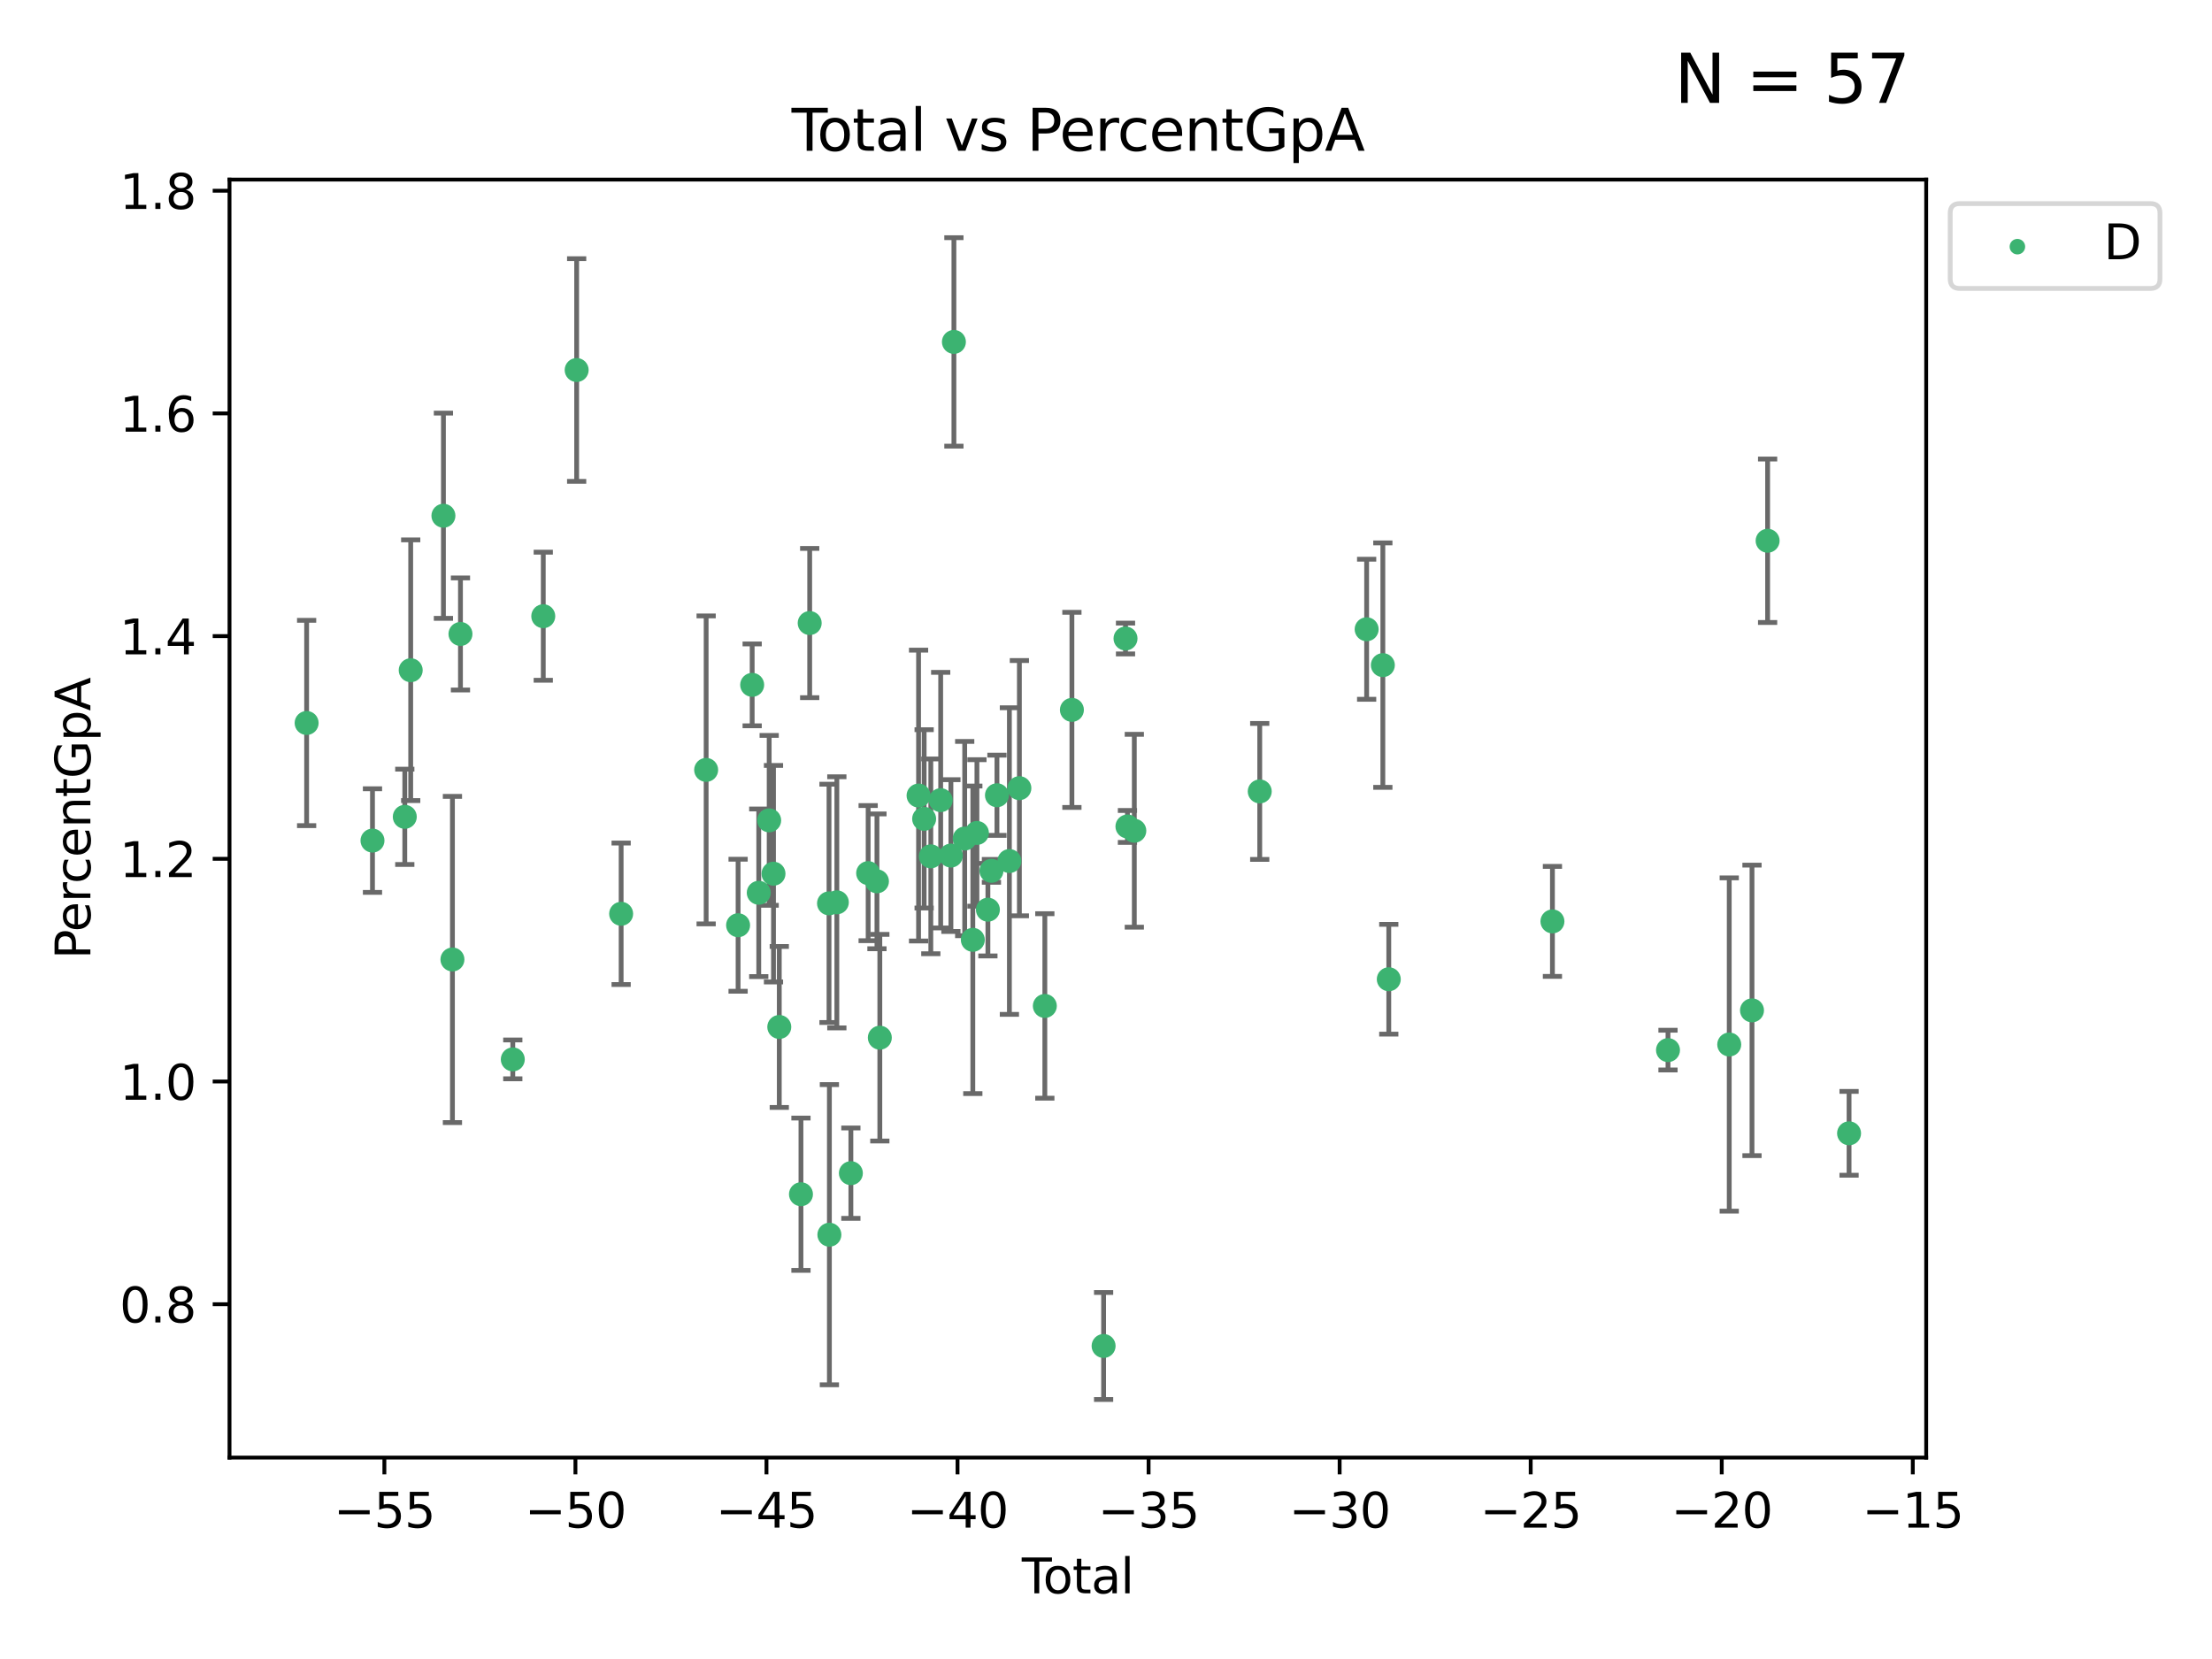 <?xml version="1.0" encoding="utf-8" standalone="no"?>
<!DOCTYPE svg PUBLIC "-//W3C//DTD SVG 1.1//EN"
  "http://www.w3.org/Graphics/SVG/1.1/DTD/svg11.dtd">
<svg xmlns:xlink="http://www.w3.org/1999/xlink" width="460.8pt" height="345.6pt" viewBox="0 0 460.8 345.6" xmlns="http://www.w3.org/2000/svg" version="1.1">
 <defs>
  <style type="text/css">*{stroke-linejoin: round; stroke-linecap: butt}</style>
 </defs>
 <g id="figure_1">
  <g id="patch_1">
   <path d="M 0 345.6 
L 460.8 345.6 
L 460.8 0 
L 0 0 
z
" style="fill: #ffffff"/>
  </g>
  <g id="axes_1">
   <g id="patch_2">
    <path d="M 47.81 303.64 
L 401.26 303.64 
L 401.26 37.411 
L 47.81 37.411 
z
" style="fill: #ffffff"/>
   </g>
   <g id="PathCollection_1">
    <defs>
     <path id="m14b871d5c6" d="M 0 1.118 
C 0.297 1.118 0.581 1 0.791 0.791 
C 1 0.581 1.118 0.297 1.118 0 
C 1.118 -0.297 1 -0.581 0.791 -0.791 
C 0.581 -1 0.297 -1.118 0 -1.118 
C -0.297 -1.118 -0.581 -1 -0.791 -0.791 
C -1 -0.581 -1.118 -0.297 -1.118 0 
C -1.118 0.297 -1 0.581 -0.791 0.791 
C -0.581 1 -0.297 1.118 0 1.118 
z
" style="stroke: #3cb371"/>
    </defs>
    <g clip-path="url(#pfeb9d03680)">
     <use xlink:href="#m14b871d5c6" x="63.876" y="150.611" style="fill: #3cb371; stroke: #3cb371"/>
     <use xlink:href="#m14b871d5c6" x="77.596" y="175.108" style="fill: #3cb371; stroke: #3cb371"/>
     <use xlink:href="#m14b871d5c6" x="84.325" y="170.159" style="fill: #3cb371; stroke: #3cb371"/>
     <use xlink:href="#m14b871d5c6" x="85.557" y="139.62" style="fill: #3cb371; stroke: #3cb371"/>
     <use xlink:href="#m14b871d5c6" x="92.373" y="107.437" style="fill: #3cb371; stroke: #3cb371"/>
     <use xlink:href="#m14b871d5c6" x="94.251" y="199.876" style="fill: #3cb371; stroke: #3cb371"/>
     <use xlink:href="#m14b871d5c6" x="95.924" y="132.064" style="fill: #3cb371; stroke: #3cb371"/>
     <use xlink:href="#m14b871d5c6" x="106.824" y="220.689" style="fill: #3cb371; stroke: #3cb371"/>
     <use xlink:href="#m14b871d5c6" x="113.173" y="128.368" style="fill: #3cb371; stroke: #3cb371"/>
     <use xlink:href="#m14b871d5c6" x="120.128" y="77.083" style="fill: #3cb371; stroke: #3cb371"/>
     <use xlink:href="#m14b871d5c6" x="129.394" y="190.357" style="fill: #3cb371; stroke: #3cb371"/>
     <use xlink:href="#m14b871d5c6" x="147.104" y="160.383" style="fill: #3cb371; stroke: #3cb371"/>
     <use xlink:href="#m14b871d5c6" x="153.759" y="192.742" style="fill: #3cb371; stroke: #3cb371"/>
     <use xlink:href="#m14b871d5c6" x="156.691" y="142.668" style="fill: #3cb371; stroke: #3cb371"/>
     <use xlink:href="#m14b871d5c6" x="158.063" y="185.98" style="fill: #3cb371; stroke: #3cb371"/>
     <use xlink:href="#m14b871d5c6" x="160.233" y="170.894" style="fill: #3cb371; stroke: #3cb371"/>
     <use xlink:href="#m14b871d5c6" x="161.133" y="182.007" style="fill: #3cb371; stroke: #3cb371"/>
     <use xlink:href="#m14b871d5c6" x="162.339" y="213.935" style="fill: #3cb371; stroke: #3cb371"/>
     <use xlink:href="#m14b871d5c6" x="166.855" y="248.779" style="fill: #3cb371; stroke: #3cb371"/>
     <use xlink:href="#m14b871d5c6" x="168.673" y="129.794" style="fill: #3cb371; stroke: #3cb371"/>
     <use xlink:href="#m14b871d5c6" x="172.699" y="188.188" style="fill: #3cb371; stroke: #3cb371"/>
     <use xlink:href="#m14b871d5c6" x="172.777" y="257.212" style="fill: #3cb371; stroke: #3cb371"/>
     <use xlink:href="#m14b871d5c6" x="174.33" y="187.971" style="fill: #3cb371; stroke: #3cb371"/>
     <use xlink:href="#m14b871d5c6" x="177.253" y="244.392" style="fill: #3cb371; stroke: #3cb371"/>
     <use xlink:href="#m14b871d5c6" x="180.852" y="181.886" style="fill: #3cb371; stroke: #3cb371"/>
     <use xlink:href="#m14b871d5c6" x="182.685" y="183.599" style="fill: #3cb371; stroke: #3cb371"/>
     <use xlink:href="#m14b871d5c6" x="183.284" y="216.169" style="fill: #3cb371; stroke: #3cb371"/>
     <use xlink:href="#m14b871d5c6" x="191.354" y="165.729" style="fill: #3cb371; stroke: #3cb371"/>
     <use xlink:href="#m14b871d5c6" x="192.515" y="170.582" style="fill: #3cb371; stroke: #3cb371"/>
     <use xlink:href="#m14b871d5c6" x="193.905" y="178.392" style="fill: #3cb371; stroke: #3cb371"/>
     <use xlink:href="#m14b871d5c6" x="195.962" y="166.687" style="fill: #3cb371; stroke: #3cb371"/>
     <use xlink:href="#m14b871d5c6" x="198.092" y="178.23" style="fill: #3cb371; stroke: #3cb371"/>
     <use xlink:href="#m14b871d5c6" x="198.716" y="71.226" style="fill: #3cb371; stroke: #3cb371"/>
     <use xlink:href="#m14b871d5c6" x="200.965" y="174.688" style="fill: #3cb371; stroke: #3cb371"/>
     <use xlink:href="#m14b871d5c6" x="202.656" y="195.782" style="fill: #3cb371; stroke: #3cb371"/>
     <use xlink:href="#m14b871d5c6" x="203.512" y="173.515" style="fill: #3cb371; stroke: #3cb371"/>
     <use xlink:href="#m14b871d5c6" x="205.798" y="189.503" style="fill: #3cb371; stroke: #3cb371"/>
     <use xlink:href="#m14b871d5c6" x="206.534" y="181.41" style="fill: #3cb371; stroke: #3cb371"/>
     <use xlink:href="#m14b871d5c6" x="207.683" y="165.666" style="fill: #3cb371; stroke: #3cb371"/>
     <use xlink:href="#m14b871d5c6" x="210.276" y="179.373" style="fill: #3cb371; stroke: #3cb371"/>
     <use xlink:href="#m14b871d5c6" x="212.355" y="164.187" style="fill: #3cb371; stroke: #3cb371"/>
     <use xlink:href="#m14b871d5c6" x="217.658" y="209.557" style="fill: #3cb371; stroke: #3cb371"/>
     <use xlink:href="#m14b871d5c6" x="223.298" y="147.879" style="fill: #3cb371; stroke: #3cb371"/>
     <use xlink:href="#m14b871d5c6" x="229.9" y="280.392" style="fill: #3cb371; stroke: #3cb371"/>
     <use xlink:href="#m14b871d5c6" x="234.466" y="133.013" style="fill: #3cb371; stroke: #3cb371"/>
     <use xlink:href="#m14b871d5c6" x="234.867" y="172.165" style="fill: #3cb371; stroke: #3cb371"/>
     <use xlink:href="#m14b871d5c6" x="236.299" y="173.061" style="fill: #3cb371; stroke: #3cb371"/>
     <use xlink:href="#m14b871d5c6" x="262.426" y="164.869" style="fill: #3cb371; stroke: #3cb371"/>
     <use xlink:href="#m14b871d5c6" x="284.697" y="131.087" style="fill: #3cb371; stroke: #3cb371"/>
     <use xlink:href="#m14b871d5c6" x="288.072" y="138.559" style="fill: #3cb371; stroke: #3cb371"/>
     <use xlink:href="#m14b871d5c6" x="289.309" y="203.994" style="fill: #3cb371; stroke: #3cb371"/>
     <use xlink:href="#m14b871d5c6" x="323.4" y="191.944" style="fill: #3cb371; stroke: #3cb371"/>
     <use xlink:href="#m14b871d5c6" x="347.474" y="218.756" style="fill: #3cb371; stroke: #3cb371"/>
     <use xlink:href="#m14b871d5c6" x="360.232" y="217.589" style="fill: #3cb371; stroke: #3cb371"/>
     <use xlink:href="#m14b871d5c6" x="364.973" y="210.478" style="fill: #3cb371; stroke: #3cb371"/>
     <use xlink:href="#m14b871d5c6" x="368.227" y="112.649" style="fill: #3cb371; stroke: #3cb371"/>
     <use xlink:href="#m14b871d5c6" x="385.194" y="236.09" style="fill: #3cb371; stroke: #3cb371"/>
    </g>
   </g>
   <g id="matplotlib.axis_1">
    <g id="xtick_1">
     <g id="line2d_1">
      <defs>
       <path id="mae03006f29" d="M 0 0 
L 0 3.5 
" style="stroke: #000000; stroke-width: 0.8"/>
      </defs>
      <g>
       <use xlink:href="#mae03006f29" x="80.072" y="303.64" style="stroke: #000000; stroke-width: 0.8"/>
      </g>
     </g>
     <g id="text_1">
      <!-- −55 -->
      <g transform="translate(69.52 318.238)scale(0.1 -0.1)">
       <defs>
        <path id="DejaVuSans-2212" d="M 678 2272 
L 4684 2272 
L 4684 1741 
L 678 1741 
L 678 2272 
z
" transform="scale(0.016)"/>
        <path id="DejaVuSans-35" d="M 691 4666 
L 3169 4666 
L 3169 4134 
L 1269 4134 
L 1269 2991 
Q 1406 3038 1543 3061 
Q 1681 3084 1819 3084 
Q 2600 3084 3056 2656 
Q 3513 2228 3513 1497 
Q 3513 744 3044 326 
Q 2575 -91 1722 -91 
Q 1428 -91 1123 -41 
Q 819 9 494 109 
L 494 744 
Q 775 591 1075 516 
Q 1375 441 1709 441 
Q 2250 441 2565 725 
Q 2881 1009 2881 1497 
Q 2881 1984 2565 2268 
Q 2250 2553 1709 2553 
Q 1456 2553 1204 2497 
Q 953 2441 691 2322 
L 691 4666 
z
" transform="scale(0.016)"/>
       </defs>
       <use xlink:href="#DejaVuSans-2212"/>
       <use xlink:href="#DejaVuSans-35" x="83.789"/>
       <use xlink:href="#DejaVuSans-35" x="147.412"/>
      </g>
     </g>
    </g>
    <g id="xtick_2">
     <g id="line2d_2">
      <g>
       <use xlink:href="#mae03006f29" x="119.872" y="303.64" style="stroke: #000000; stroke-width: 0.8"/>
      </g>
     </g>
     <g id="text_2">
      <!-- −50 -->
      <g transform="translate(109.319 318.238)scale(0.1 -0.1)">
       <defs>
        <path id="DejaVuSans-30" d="M 2034 4250 
Q 1547 4250 1301 3770 
Q 1056 3291 1056 2328 
Q 1056 1369 1301 889 
Q 1547 409 2034 409 
Q 2525 409 2770 889 
Q 3016 1369 3016 2328 
Q 3016 3291 2770 3770 
Q 2525 4250 2034 4250 
z
M 2034 4750 
Q 2819 4750 3233 4129 
Q 3647 3509 3647 2328 
Q 3647 1150 3233 529 
Q 2819 -91 2034 -91 
Q 1250 -91 836 529 
Q 422 1150 422 2328 
Q 422 3509 836 4129 
Q 1250 4750 2034 4750 
z
" transform="scale(0.016)"/>
       </defs>
       <use xlink:href="#DejaVuSans-2212"/>
       <use xlink:href="#DejaVuSans-35" x="83.789"/>
       <use xlink:href="#DejaVuSans-30" x="147.412"/>
      </g>
     </g>
    </g>
    <g id="xtick_3">
     <g id="line2d_3">
      <g>
       <use xlink:href="#mae03006f29" x="159.671" y="303.64" style="stroke: #000000; stroke-width: 0.8"/>
      </g>
     </g>
     <g id="text_3">
      <!-- −45 -->
      <g transform="translate(149.119 318.238)scale(0.1 -0.1)">
       <defs>
        <path id="DejaVuSans-34" d="M 2419 4116 
L 825 1625 
L 2419 1625 
L 2419 4116 
z
M 2253 4666 
L 3047 4666 
L 3047 1625 
L 3713 1625 
L 3713 1100 
L 3047 1100 
L 3047 0 
L 2419 0 
L 2419 1100 
L 313 1100 
L 313 1709 
L 2253 4666 
z
" transform="scale(0.016)"/>
       </defs>
       <use xlink:href="#DejaVuSans-2212"/>
       <use xlink:href="#DejaVuSans-34" x="83.789"/>
       <use xlink:href="#DejaVuSans-35" x="147.412"/>
      </g>
     </g>
    </g>
    <g id="xtick_4">
     <g id="line2d_4">
      <g>
       <use xlink:href="#mae03006f29" x="199.471" y="303.64" style="stroke: #000000; stroke-width: 0.8"/>
      </g>
     </g>
     <g id="text_4">
      <!-- −40 -->
      <g transform="translate(188.919 318.238)scale(0.1 -0.1)">
       <use xlink:href="#DejaVuSans-2212"/>
       <use xlink:href="#DejaVuSans-34" x="83.789"/>
       <use xlink:href="#DejaVuSans-30" x="147.412"/>
      </g>
     </g>
    </g>
    <g id="xtick_5">
     <g id="line2d_5">
      <g>
       <use xlink:href="#mae03006f29" x="239.271" y="303.64" style="stroke: #000000; stroke-width: 0.8"/>
      </g>
     </g>
     <g id="text_5">
      <!-- −35 -->
      <g transform="translate(228.718 318.238)scale(0.1 -0.1)">
       <defs>
        <path id="DejaVuSans-33" d="M 2597 2516 
Q 3050 2419 3304 2112 
Q 3559 1806 3559 1356 
Q 3559 666 3084 287 
Q 2609 -91 1734 -91 
Q 1441 -91 1130 -33 
Q 819 25 488 141 
L 488 750 
Q 750 597 1062 519 
Q 1375 441 1716 441 
Q 2309 441 2620 675 
Q 2931 909 2931 1356 
Q 2931 1769 2642 2001 
Q 2353 2234 1838 2234 
L 1294 2234 
L 1294 2753 
L 1863 2753 
Q 2328 2753 2575 2939 
Q 2822 3125 2822 3475 
Q 2822 3834 2567 4026 
Q 2313 4219 1838 4219 
Q 1578 4219 1281 4162 
Q 984 4106 628 3988 
L 628 4550 
Q 988 4650 1302 4700 
Q 1616 4750 1894 4750 
Q 2613 4750 3031 4423 
Q 3450 4097 3450 3541 
Q 3450 3153 3228 2886 
Q 3006 2619 2597 2516 
z
" transform="scale(0.016)"/>
       </defs>
       <use xlink:href="#DejaVuSans-2212"/>
       <use xlink:href="#DejaVuSans-33" x="83.789"/>
       <use xlink:href="#DejaVuSans-35" x="147.412"/>
      </g>
     </g>
    </g>
    <g id="xtick_6">
     <g id="line2d_6">
      <g>
       <use xlink:href="#mae03006f29" x="279.071" y="303.64" style="stroke: #000000; stroke-width: 0.8"/>
      </g>
     </g>
     <g id="text_6">
      <!-- −30 -->
      <g transform="translate(268.518 318.238)scale(0.1 -0.1)">
       <use xlink:href="#DejaVuSans-2212"/>
       <use xlink:href="#DejaVuSans-33" x="83.789"/>
       <use xlink:href="#DejaVuSans-30" x="147.412"/>
      </g>
     </g>
    </g>
    <g id="xtick_7">
     <g id="line2d_7">
      <g>
       <use xlink:href="#mae03006f29" x="318.87" y="303.64" style="stroke: #000000; stroke-width: 0.8"/>
      </g>
     </g>
     <g id="text_7">
      <!-- −25 -->
      <g transform="translate(308.318 318.238)scale(0.1 -0.1)">
       <defs>
        <path id="DejaVuSans-32" d="M 1228 531 
L 3431 531 
L 3431 0 
L 469 0 
L 469 531 
Q 828 903 1448 1529 
Q 2069 2156 2228 2338 
Q 2531 2678 2651 2914 
Q 2772 3150 2772 3378 
Q 2772 3750 2511 3984 
Q 2250 4219 1831 4219 
Q 1534 4219 1204 4116 
Q 875 4013 500 3803 
L 500 4441 
Q 881 4594 1212 4672 
Q 1544 4750 1819 4750 
Q 2544 4750 2975 4387 
Q 3406 4025 3406 3419 
Q 3406 3131 3298 2873 
Q 3191 2616 2906 2266 
Q 2828 2175 2409 1742 
Q 1991 1309 1228 531 
z
" transform="scale(0.016)"/>
       </defs>
       <use xlink:href="#DejaVuSans-2212"/>
       <use xlink:href="#DejaVuSans-32" x="83.789"/>
       <use xlink:href="#DejaVuSans-35" x="147.412"/>
      </g>
     </g>
    </g>
    <g id="xtick_8">
     <g id="line2d_8">
      <g>
       <use xlink:href="#mae03006f29" x="358.67" y="303.64" style="stroke: #000000; stroke-width: 0.8"/>
      </g>
     </g>
     <g id="text_8">
      <!-- −20 -->
      <g transform="translate(348.118 318.238)scale(0.1 -0.1)">
       <use xlink:href="#DejaVuSans-2212"/>
       <use xlink:href="#DejaVuSans-32" x="83.789"/>
       <use xlink:href="#DejaVuSans-30" x="147.412"/>
      </g>
     </g>
    </g>
    <g id="xtick_9">
     <g id="line2d_9">
      <g>
       <use xlink:href="#mae03006f29" x="398.47" y="303.64" style="stroke: #000000; stroke-width: 0.8"/>
      </g>
     </g>
     <g id="text_9">
      <!-- −15 -->
      <g transform="translate(387.917 318.238)scale(0.1 -0.1)">
       <defs>
        <path id="DejaVuSans-31" d="M 794 531 
L 1825 531 
L 1825 4091 
L 703 3866 
L 703 4441 
L 1819 4666 
L 2450 4666 
L 2450 531 
L 3481 531 
L 3481 0 
L 794 0 
L 794 531 
z
" transform="scale(0.016)"/>
       </defs>
       <use xlink:href="#DejaVuSans-2212"/>
       <use xlink:href="#DejaVuSans-31" x="83.789"/>
       <use xlink:href="#DejaVuSans-35" x="147.412"/>
      </g>
     </g>
    </g>
    <g id="text_10">
     <!-- Total -->
     <g transform="translate(212.858 331.917)scale(0.1 -0.1)">
      <defs>
       <path id="DejaVuSans-54" d="M -19 4666 
L 3928 4666 
L 3928 4134 
L 2272 4134 
L 2272 0 
L 1638 0 
L 1638 4134 
L -19 4134 
L -19 4666 
z
" transform="scale(0.016)"/>
       <path id="DejaVuSans-6f" d="M 1959 3097 
Q 1497 3097 1228 2736 
Q 959 2375 959 1747 
Q 959 1119 1226 758 
Q 1494 397 1959 397 
Q 2419 397 2687 759 
Q 2956 1122 2956 1747 
Q 2956 2369 2687 2733 
Q 2419 3097 1959 3097 
z
M 1959 3584 
Q 2709 3584 3137 3096 
Q 3566 2609 3566 1747 
Q 3566 888 3137 398 
Q 2709 -91 1959 -91 
Q 1206 -91 779 398 
Q 353 888 353 1747 
Q 353 2609 779 3096 
Q 1206 3584 1959 3584 
z
" transform="scale(0.016)"/>
       <path id="DejaVuSans-74" d="M 1172 4494 
L 1172 3500 
L 2356 3500 
L 2356 3053 
L 1172 3053 
L 1172 1153 
Q 1172 725 1289 603 
Q 1406 481 1766 481 
L 2356 481 
L 2356 0 
L 1766 0 
Q 1100 0 847 248 
Q 594 497 594 1153 
L 594 3053 
L 172 3053 
L 172 3500 
L 594 3500 
L 594 4494 
L 1172 4494 
z
" transform="scale(0.016)"/>
       <path id="DejaVuSans-61" d="M 2194 1759 
Q 1497 1759 1228 1600 
Q 959 1441 959 1056 
Q 959 750 1161 570 
Q 1363 391 1709 391 
Q 2188 391 2477 730 
Q 2766 1069 2766 1631 
L 2766 1759 
L 2194 1759 
z
M 3341 1997 
L 3341 0 
L 2766 0 
L 2766 531 
Q 2569 213 2275 61 
Q 1981 -91 1556 -91 
Q 1019 -91 701 211 
Q 384 513 384 1019 
Q 384 1609 779 1909 
Q 1175 2209 1959 2209 
L 2766 2209 
L 2766 2266 
Q 2766 2663 2505 2880 
Q 2244 3097 1772 3097 
Q 1472 3097 1187 3025 
Q 903 2953 641 2809 
L 641 3341 
Q 956 3463 1253 3523 
Q 1550 3584 1831 3584 
Q 2591 3584 2966 3190 
Q 3341 2797 3341 1997 
z
" transform="scale(0.016)"/>
       <path id="DejaVuSans-6c" d="M 603 4863 
L 1178 4863 
L 1178 0 
L 603 0 
L 603 4863 
z
" transform="scale(0.016)"/>
      </defs>
      <use xlink:href="#DejaVuSans-54"/>
      <use xlink:href="#DejaVuSans-6f" x="44.084"/>
      <use xlink:href="#DejaVuSans-74" x="105.266"/>
      <use xlink:href="#DejaVuSans-61" x="144.475"/>
      <use xlink:href="#DejaVuSans-6c" x="205.754"/>
     </g>
    </g>
   </g>
   <g id="matplotlib.axis_2">
    <g id="ytick_1">
     <g id="line2d_10">
      <defs>
       <path id="m19d34db4cf" d="M 0 0 
L -3.5 0 
" style="stroke: #000000; stroke-width: 0.8"/>
      </defs>
      <g>
       <use xlink:href="#m19d34db4cf" x="47.81" y="271.691" style="stroke: #000000; stroke-width: 0.8"/>
      </g>
     </g>
     <g id="text_11">
      <!-- 0.8 -->
      <g transform="translate(24.907 275.49)scale(0.1 -0.1)">
       <defs>
        <path id="DejaVuSans-2e" d="M 684 794 
L 1344 794 
L 1344 0 
L 684 0 
L 684 794 
z
" transform="scale(0.016)"/>
        <path id="DejaVuSans-38" d="M 2034 2216 
Q 1584 2216 1326 1975 
Q 1069 1734 1069 1313 
Q 1069 891 1326 650 
Q 1584 409 2034 409 
Q 2484 409 2743 651 
Q 3003 894 3003 1313 
Q 3003 1734 2745 1975 
Q 2488 2216 2034 2216 
z
M 1403 2484 
Q 997 2584 770 2862 
Q 544 3141 544 3541 
Q 544 4100 942 4425 
Q 1341 4750 2034 4750 
Q 2731 4750 3128 4425 
Q 3525 4100 3525 3541 
Q 3525 3141 3298 2862 
Q 3072 2584 2669 2484 
Q 3125 2378 3379 2068 
Q 3634 1759 3634 1313 
Q 3634 634 3220 271 
Q 2806 -91 2034 -91 
Q 1263 -91 848 271 
Q 434 634 434 1313 
Q 434 1759 690 2068 
Q 947 2378 1403 2484 
z
M 1172 3481 
Q 1172 3119 1398 2916 
Q 1625 2713 2034 2713 
Q 2441 2713 2670 2916 
Q 2900 3119 2900 3481 
Q 2900 3844 2670 4047 
Q 2441 4250 2034 4250 
Q 1625 4250 1398 4047 
Q 1172 3844 1172 3481 
z
" transform="scale(0.016)"/>
       </defs>
       <use xlink:href="#DejaVuSans-30"/>
       <use xlink:href="#DejaVuSans-2e" x="63.623"/>
       <use xlink:href="#DejaVuSans-38" x="95.41"/>
      </g>
     </g>
    </g>
    <g id="ytick_2">
     <g id="line2d_11">
      <g>
       <use xlink:href="#m19d34db4cf" x="47.81" y="225.298" style="stroke: #000000; stroke-width: 0.8"/>
      </g>
     </g>
     <g id="text_12">
      <!-- 1.0 -->
      <g transform="translate(24.907 229.097)scale(0.1 -0.1)">
       <use xlink:href="#DejaVuSans-31"/>
       <use xlink:href="#DejaVuSans-2e" x="63.623"/>
       <use xlink:href="#DejaVuSans-30" x="95.41"/>
      </g>
     </g>
    </g>
    <g id="ytick_3">
     <g id="line2d_12">
      <g>
       <use xlink:href="#m19d34db4cf" x="47.81" y="178.906" style="stroke: #000000; stroke-width: 0.8"/>
      </g>
     </g>
     <g id="text_13">
      <!-- 1.2 -->
      <g transform="translate(24.907 182.705)scale(0.1 -0.1)">
       <use xlink:href="#DejaVuSans-31"/>
       <use xlink:href="#DejaVuSans-2e" x="63.623"/>
       <use xlink:href="#DejaVuSans-32" x="95.41"/>
      </g>
     </g>
    </g>
    <g id="ytick_4">
     <g id="line2d_13">
      <g>
       <use xlink:href="#m19d34db4cf" x="47.81" y="132.513" style="stroke: #000000; stroke-width: 0.8"/>
      </g>
     </g>
     <g id="text_14">
      <!-- 1.4 -->
      <g transform="translate(24.907 136.312)scale(0.1 -0.1)">
       <use xlink:href="#DejaVuSans-31"/>
       <use xlink:href="#DejaVuSans-2e" x="63.623"/>
       <use xlink:href="#DejaVuSans-34" x="95.41"/>
      </g>
     </g>
    </g>
    <g id="ytick_5">
     <g id="line2d_14">
      <g>
       <use xlink:href="#m19d34db4cf" x="47.81" y="86.12" style="stroke: #000000; stroke-width: 0.8"/>
      </g>
     </g>
     <g id="text_15">
      <!-- 1.6 -->
      <g transform="translate(24.907 89.919)scale(0.1 -0.1)">
       <defs>
        <path id="DejaVuSans-36" d="M 2113 2584 
Q 1688 2584 1439 2293 
Q 1191 2003 1191 1497 
Q 1191 994 1439 701 
Q 1688 409 2113 409 
Q 2538 409 2786 701 
Q 3034 994 3034 1497 
Q 3034 2003 2786 2293 
Q 2538 2584 2113 2584 
z
M 3366 4563 
L 3366 3988 
Q 3128 4100 2886 4159 
Q 2644 4219 2406 4219 
Q 1781 4219 1451 3797 
Q 1122 3375 1075 2522 
Q 1259 2794 1537 2939 
Q 1816 3084 2150 3084 
Q 2853 3084 3261 2657 
Q 3669 2231 3669 1497 
Q 3669 778 3244 343 
Q 2819 -91 2113 -91 
Q 1303 -91 875 529 
Q 447 1150 447 2328 
Q 447 3434 972 4092 
Q 1497 4750 2381 4750 
Q 2619 4750 2861 4703 
Q 3103 4656 3366 4563 
z
" transform="scale(0.016)"/>
       </defs>
       <use xlink:href="#DejaVuSans-31"/>
       <use xlink:href="#DejaVuSans-2e" x="63.623"/>
       <use xlink:href="#DejaVuSans-36" x="95.41"/>
      </g>
     </g>
    </g>
    <g id="ytick_6">
     <g id="line2d_15">
      <g>
       <use xlink:href="#m19d34db4cf" x="47.81" y="39.728" style="stroke: #000000; stroke-width: 0.8"/>
      </g>
     </g>
     <g id="text_16">
      <!-- 1.8 -->
      <g transform="translate(24.907 43.527)scale(0.1 -0.1)">
       <use xlink:href="#DejaVuSans-31"/>
       <use xlink:href="#DejaVuSans-2e" x="63.623"/>
       <use xlink:href="#DejaVuSans-38" x="95.41"/>
      </g>
     </g>
    </g>
    <g id="text_17">
     <!-- PercentGpA -->
     <g transform="translate(18.827 199.802)rotate(-90)scale(0.1 -0.1)">
      <defs>
       <path id="DejaVuSans-50" d="M 1259 4147 
L 1259 2394 
L 2053 2394 
Q 2494 2394 2734 2622 
Q 2975 2850 2975 3272 
Q 2975 3691 2734 3919 
Q 2494 4147 2053 4147 
L 1259 4147 
z
M 628 4666 
L 2053 4666 
Q 2838 4666 3239 4311 
Q 3641 3956 3641 3272 
Q 3641 2581 3239 2228 
Q 2838 1875 2053 1875 
L 1259 1875 
L 1259 0 
L 628 0 
L 628 4666 
z
" transform="scale(0.016)"/>
       <path id="DejaVuSans-65" d="M 3597 1894 
L 3597 1613 
L 953 1613 
Q 991 1019 1311 708 
Q 1631 397 2203 397 
Q 2534 397 2845 478 
Q 3156 559 3463 722 
L 3463 178 
Q 3153 47 2828 -22 
Q 2503 -91 2169 -91 
Q 1331 -91 842 396 
Q 353 884 353 1716 
Q 353 2575 817 3079 
Q 1281 3584 2069 3584 
Q 2775 3584 3186 3129 
Q 3597 2675 3597 1894 
z
M 3022 2063 
Q 3016 2534 2758 2815 
Q 2500 3097 2075 3097 
Q 1594 3097 1305 2825 
Q 1016 2553 972 2059 
L 3022 2063 
z
" transform="scale(0.016)"/>
       <path id="DejaVuSans-72" d="M 2631 2963 
Q 2534 3019 2420 3045 
Q 2306 3072 2169 3072 
Q 1681 3072 1420 2755 
Q 1159 2438 1159 1844 
L 1159 0 
L 581 0 
L 581 3500 
L 1159 3500 
L 1159 2956 
Q 1341 3275 1631 3429 
Q 1922 3584 2338 3584 
Q 2397 3584 2469 3576 
Q 2541 3569 2628 3553 
L 2631 2963 
z
" transform="scale(0.016)"/>
       <path id="DejaVuSans-63" d="M 3122 3366 
L 3122 2828 
Q 2878 2963 2633 3030 
Q 2388 3097 2138 3097 
Q 1578 3097 1268 2742 
Q 959 2388 959 1747 
Q 959 1106 1268 751 
Q 1578 397 2138 397 
Q 2388 397 2633 464 
Q 2878 531 3122 666 
L 3122 134 
Q 2881 22 2623 -34 
Q 2366 -91 2075 -91 
Q 1284 -91 818 406 
Q 353 903 353 1747 
Q 353 2603 823 3093 
Q 1294 3584 2113 3584 
Q 2378 3584 2631 3529 
Q 2884 3475 3122 3366 
z
" transform="scale(0.016)"/>
       <path id="DejaVuSans-6e" d="M 3513 2113 
L 3513 0 
L 2938 0 
L 2938 2094 
Q 2938 2591 2744 2837 
Q 2550 3084 2163 3084 
Q 1697 3084 1428 2787 
Q 1159 2491 1159 1978 
L 1159 0 
L 581 0 
L 581 3500 
L 1159 3500 
L 1159 2956 
Q 1366 3272 1645 3428 
Q 1925 3584 2291 3584 
Q 2894 3584 3203 3211 
Q 3513 2838 3513 2113 
z
" transform="scale(0.016)"/>
       <path id="DejaVuSans-47" d="M 3809 666 
L 3809 1919 
L 2778 1919 
L 2778 2438 
L 4434 2438 
L 4434 434 
Q 4069 175 3628 42 
Q 3188 -91 2688 -91 
Q 1594 -91 976 548 
Q 359 1188 359 2328 
Q 359 3472 976 4111 
Q 1594 4750 2688 4750 
Q 3144 4750 3555 4637 
Q 3966 4525 4313 4306 
L 4313 3634 
Q 3963 3931 3569 4081 
Q 3175 4231 2741 4231 
Q 1884 4231 1454 3753 
Q 1025 3275 1025 2328 
Q 1025 1384 1454 906 
Q 1884 428 2741 428 
Q 3075 428 3337 486 
Q 3600 544 3809 666 
z
" transform="scale(0.016)"/>
       <path id="DejaVuSans-70" d="M 1159 525 
L 1159 -1331 
L 581 -1331 
L 581 3500 
L 1159 3500 
L 1159 2969 
Q 1341 3281 1617 3432 
Q 1894 3584 2278 3584 
Q 2916 3584 3314 3078 
Q 3713 2572 3713 1747 
Q 3713 922 3314 415 
Q 2916 -91 2278 -91 
Q 1894 -91 1617 61 
Q 1341 213 1159 525 
z
M 3116 1747 
Q 3116 2381 2855 2742 
Q 2594 3103 2138 3103 
Q 1681 3103 1420 2742 
Q 1159 2381 1159 1747 
Q 1159 1113 1420 752 
Q 1681 391 2138 391 
Q 2594 391 2855 752 
Q 3116 1113 3116 1747 
z
" transform="scale(0.016)"/>
       <path id="DejaVuSans-41" d="M 2188 4044 
L 1331 1722 
L 3047 1722 
L 2188 4044 
z
M 1831 4666 
L 2547 4666 
L 4325 0 
L 3669 0 
L 3244 1197 
L 1141 1197 
L 716 0 
L 50 0 
L 1831 4666 
z
" transform="scale(0.016)"/>
      </defs>
      <use xlink:href="#DejaVuSans-50"/>
      <use xlink:href="#DejaVuSans-65" x="56.678"/>
      <use xlink:href="#DejaVuSans-72" x="118.201"/>
      <use xlink:href="#DejaVuSans-63" x="157.064"/>
      <use xlink:href="#DejaVuSans-65" x="212.045"/>
      <use xlink:href="#DejaVuSans-6e" x="273.568"/>
      <use xlink:href="#DejaVuSans-74" x="336.947"/>
      <use xlink:href="#DejaVuSans-47" x="376.156"/>
      <use xlink:href="#DejaVuSans-70" x="453.646"/>
      <use xlink:href="#DejaVuSans-41" x="517.123"/>
     </g>
    </g>
   </g>
   <g id="LineCollection_1">
    <path d="M 63.876 171.994 
L 63.876 129.227 
" clip-path="url(#pfeb9d03680)" style="fill: none; stroke: #696969"/>
    <path d="M 77.596 185.901 
L 77.596 164.314 
" clip-path="url(#pfeb9d03680)" style="fill: none; stroke: #696969"/>
    <path d="M 84.325 180.085 
L 84.325 160.233 
" clip-path="url(#pfeb9d03680)" style="fill: none; stroke: #696969"/>
    <path d="M 85.557 166.772 
L 85.557 112.469 
" clip-path="url(#pfeb9d03680)" style="fill: none; stroke: #696969"/>
    <path d="M 92.373 128.817 
L 92.373 86.057 
" clip-path="url(#pfeb9d03680)" style="fill: none; stroke: #696969"/>
    <path d="M 94.251 233.851 
L 94.251 165.9 
" clip-path="url(#pfeb9d03680)" style="fill: none; stroke: #696969"/>
    <path d="M 95.924 143.735 
L 95.924 120.392 
" clip-path="url(#pfeb9d03680)" style="fill: none; stroke: #696969"/>
    <path d="M 106.824 224.737 
L 106.824 216.642 
" clip-path="url(#pfeb9d03680)" style="fill: none; stroke: #696969"/>
    <path d="M 113.173 141.708 
L 113.173 115.027 
" clip-path="url(#pfeb9d03680)" style="fill: none; stroke: #696969"/>
    <path d="M 120.128 100.275 
L 120.128 53.891 
" clip-path="url(#pfeb9d03680)" style="fill: none; stroke: #696969"/>
    <path d="M 129.394 205.095 
L 129.394 175.618 
" clip-path="url(#pfeb9d03680)" style="fill: none; stroke: #696969"/>
    <path d="M 147.104 192.464 
L 147.104 128.301 
" clip-path="url(#pfeb9d03680)" style="fill: none; stroke: #696969"/>
    <path d="M 153.759 206.493 
L 153.759 178.991 
" clip-path="url(#pfeb9d03680)" style="fill: none; stroke: #696969"/>
    <path d="M 156.691 151.197 
L 156.691 134.138 
" clip-path="url(#pfeb9d03680)" style="fill: none; stroke: #696969"/>
    <path d="M 158.063 203.439 
L 158.063 168.522 
" clip-path="url(#pfeb9d03680)" style="fill: none; stroke: #696969"/>
    <path d="M 160.233 188.59 
L 160.233 153.198 
" clip-path="url(#pfeb9d03680)" style="fill: none; stroke: #696969"/>
    <path d="M 161.133 204.557 
L 161.133 159.457 
" clip-path="url(#pfeb9d03680)" style="fill: none; stroke: #696969"/>
    <path d="M 162.339 230.703 
L 162.339 197.168 
" clip-path="url(#pfeb9d03680)" style="fill: none; stroke: #696969"/>
    <path d="M 166.855 264.643 
L 166.855 232.915 
" clip-path="url(#pfeb9d03680)" style="fill: none; stroke: #696969"/>
    <path d="M 168.673 145.337 
L 168.673 114.25 
" clip-path="url(#pfeb9d03680)" style="fill: none; stroke: #696969"/>
    <path d="M 172.699 213.01 
L 172.699 163.366 
" clip-path="url(#pfeb9d03680)" style="fill: none; stroke: #696969"/>
    <path d="M 172.777 288.483 
L 172.777 225.941 
" clip-path="url(#pfeb9d03680)" style="fill: none; stroke: #696969"/>
    <path d="M 174.33 214.13 
L 174.33 161.811 
" clip-path="url(#pfeb9d03680)" style="fill: none; stroke: #696969"/>
    <path d="M 177.253 253.807 
L 177.253 234.978 
" clip-path="url(#pfeb9d03680)" style="fill: none; stroke: #696969"/>
    <path d="M 180.852 195.961 
L 180.852 167.811 
" clip-path="url(#pfeb9d03680)" style="fill: none; stroke: #696969"/>
    <path d="M 182.685 197.641 
L 182.685 169.556 
" clip-path="url(#pfeb9d03680)" style="fill: none; stroke: #696969"/>
    <path d="M 183.284 237.691 
L 183.284 194.647 
" clip-path="url(#pfeb9d03680)" style="fill: none; stroke: #696969"/>
    <path d="M 191.354 196.021 
L 191.354 135.437 
" clip-path="url(#pfeb9d03680)" style="fill: none; stroke: #696969"/>
    <path d="M 192.515 189.154 
L 192.515 152.01 
" clip-path="url(#pfeb9d03680)" style="fill: none; stroke: #696969"/>
    <path d="M 193.905 198.679 
L 193.905 158.104 
" clip-path="url(#pfeb9d03680)" style="fill: none; stroke: #696969"/>
    <path d="M 195.962 193.312 
L 195.962 140.062 
" clip-path="url(#pfeb9d03680)" style="fill: none; stroke: #696969"/>
    <path d="M 198.092 194.038 
L 198.092 162.422 
" clip-path="url(#pfeb9d03680)" style="fill: none; stroke: #696969"/>
    <path d="M 198.716 92.94 
L 198.716 49.513 
" clip-path="url(#pfeb9d03680)" style="fill: none; stroke: #696969"/>
    <path d="M 200.965 194.923 
L 200.965 154.453 
" clip-path="url(#pfeb9d03680)" style="fill: none; stroke: #696969"/>
    <path d="M 202.656 227.816 
L 202.656 163.747 
" clip-path="url(#pfeb9d03680)" style="fill: none; stroke: #696969"/>
    <path d="M 203.512 188.775 
L 203.512 158.255 
" clip-path="url(#pfeb9d03680)" style="fill: none; stroke: #696969"/>
    <path d="M 205.798 199.138 
L 205.798 179.868 
" clip-path="url(#pfeb9d03680)" style="fill: none; stroke: #696969"/>
    <path d="M 206.534 183.791 
L 206.534 179.028 
" clip-path="url(#pfeb9d03680)" style="fill: none; stroke: #696969"/>
    <path d="M 207.683 174.023 
L 207.683 157.309 
" clip-path="url(#pfeb9d03680)" style="fill: none; stroke: #696969"/>
    <path d="M 210.276 211.308 
L 210.276 147.437 
" clip-path="url(#pfeb9d03680)" style="fill: none; stroke: #696969"/>
    <path d="M 212.355 190.774 
L 212.355 137.6 
" clip-path="url(#pfeb9d03680)" style="fill: none; stroke: #696969"/>
    <path d="M 217.658 228.773 
L 217.658 190.341 
" clip-path="url(#pfeb9d03680)" style="fill: none; stroke: #696969"/>
    <path d="M 223.298 168.204 
L 223.298 127.554 
" clip-path="url(#pfeb9d03680)" style="fill: none; stroke: #696969"/>
    <path d="M 229.9 291.539 
L 229.9 269.246 
" clip-path="url(#pfeb9d03680)" style="fill: none; stroke: #696969"/>
    <path d="M 234.466 136.223 
L 234.466 129.803 
" clip-path="url(#pfeb9d03680)" style="fill: none; stroke: #696969"/>
    <path d="M 234.867 175.494 
L 234.867 168.837 
" clip-path="url(#pfeb9d03680)" style="fill: none; stroke: #696969"/>
    <path d="M 236.299 193.149 
L 236.299 152.974 
" clip-path="url(#pfeb9d03680)" style="fill: none; stroke: #696969"/>
    <path d="M 262.426 179.03 
L 262.426 150.708 
" clip-path="url(#pfeb9d03680)" style="fill: none; stroke: #696969"/>
    <path d="M 284.697 145.673 
L 284.697 116.5 
" clip-path="url(#pfeb9d03680)" style="fill: none; stroke: #696969"/>
    <path d="M 288.072 164.021 
L 288.072 113.098 
" clip-path="url(#pfeb9d03680)" style="fill: none; stroke: #696969"/>
    <path d="M 289.309 215.429 
L 289.309 192.559 
" clip-path="url(#pfeb9d03680)" style="fill: none; stroke: #696969"/>
    <path d="M 323.4 203.4 
L 323.4 180.487 
" clip-path="url(#pfeb9d03680)" style="fill: none; stroke: #696969"/>
    <path d="M 347.474 222.892 
L 347.474 214.62 
" clip-path="url(#pfeb9d03680)" style="fill: none; stroke: #696969"/>
    <path d="M 360.232 252.304 
L 360.232 182.875 
" clip-path="url(#pfeb9d03680)" style="fill: none; stroke: #696969"/>
    <path d="M 364.973 240.738 
L 364.973 180.219 
" clip-path="url(#pfeb9d03680)" style="fill: none; stroke: #696969"/>
    <path d="M 368.227 129.675 
L 368.227 95.623 
" clip-path="url(#pfeb9d03680)" style="fill: none; stroke: #696969"/>
    <path d="M 385.194 244.823 
L 385.194 227.357 
" clip-path="url(#pfeb9d03680)" style="fill: none; stroke: #696969"/>
   </g>
   <g id="line2d_16">
    <defs>
     <path id="ma4a0c64019" d="M 2 0 
L -2 -0 
" style="stroke: #696969"/>
    </defs>
    <g clip-path="url(#pfeb9d03680)">
     <use xlink:href="#ma4a0c64019" x="63.876" y="171.994" style="fill: #696969; stroke: #696969"/>
     <use xlink:href="#ma4a0c64019" x="77.596" y="185.901" style="fill: #696969; stroke: #696969"/>
     <use xlink:href="#ma4a0c64019" x="84.325" y="180.085" style="fill: #696969; stroke: #696969"/>
     <use xlink:href="#ma4a0c64019" x="85.557" y="166.772" style="fill: #696969; stroke: #696969"/>
     <use xlink:href="#ma4a0c64019" x="92.373" y="128.817" style="fill: #696969; stroke: #696969"/>
     <use xlink:href="#ma4a0c64019" x="94.251" y="233.851" style="fill: #696969; stroke: #696969"/>
     <use xlink:href="#ma4a0c64019" x="95.924" y="143.735" style="fill: #696969; stroke: #696969"/>
     <use xlink:href="#ma4a0c64019" x="106.824" y="224.737" style="fill: #696969; stroke: #696969"/>
     <use xlink:href="#ma4a0c64019" x="113.173" y="141.708" style="fill: #696969; stroke: #696969"/>
     <use xlink:href="#ma4a0c64019" x="120.128" y="100.275" style="fill: #696969; stroke: #696969"/>
     <use xlink:href="#ma4a0c64019" x="129.394" y="205.095" style="fill: #696969; stroke: #696969"/>
     <use xlink:href="#ma4a0c64019" x="147.104" y="192.464" style="fill: #696969; stroke: #696969"/>
     <use xlink:href="#ma4a0c64019" x="153.759" y="206.493" style="fill: #696969; stroke: #696969"/>
     <use xlink:href="#ma4a0c64019" x="156.691" y="151.197" style="fill: #696969; stroke: #696969"/>
     <use xlink:href="#ma4a0c64019" x="158.063" y="203.439" style="fill: #696969; stroke: #696969"/>
     <use xlink:href="#ma4a0c64019" x="160.233" y="188.59" style="fill: #696969; stroke: #696969"/>
     <use xlink:href="#ma4a0c64019" x="161.133" y="204.557" style="fill: #696969; stroke: #696969"/>
     <use xlink:href="#ma4a0c64019" x="162.339" y="230.703" style="fill: #696969; stroke: #696969"/>
     <use xlink:href="#ma4a0c64019" x="166.855" y="264.643" style="fill: #696969; stroke: #696969"/>
     <use xlink:href="#ma4a0c64019" x="168.673" y="145.337" style="fill: #696969; stroke: #696969"/>
     <use xlink:href="#ma4a0c64019" x="172.699" y="213.01" style="fill: #696969; stroke: #696969"/>
     <use xlink:href="#ma4a0c64019" x="172.777" y="288.483" style="fill: #696969; stroke: #696969"/>
     <use xlink:href="#ma4a0c64019" x="174.33" y="214.13" style="fill: #696969; stroke: #696969"/>
     <use xlink:href="#ma4a0c64019" x="177.253" y="253.807" style="fill: #696969; stroke: #696969"/>
     <use xlink:href="#ma4a0c64019" x="180.852" y="195.961" style="fill: #696969; stroke: #696969"/>
     <use xlink:href="#ma4a0c64019" x="182.685" y="197.641" style="fill: #696969; stroke: #696969"/>
     <use xlink:href="#ma4a0c64019" x="183.284" y="237.691" style="fill: #696969; stroke: #696969"/>
     <use xlink:href="#ma4a0c64019" x="191.354" y="196.021" style="fill: #696969; stroke: #696969"/>
     <use xlink:href="#ma4a0c64019" x="192.515" y="189.154" style="fill: #696969; stroke: #696969"/>
     <use xlink:href="#ma4a0c64019" x="193.905" y="198.679" style="fill: #696969; stroke: #696969"/>
     <use xlink:href="#ma4a0c64019" x="195.962" y="193.312" style="fill: #696969; stroke: #696969"/>
     <use xlink:href="#ma4a0c64019" x="198.092" y="194.038" style="fill: #696969; stroke: #696969"/>
     <use xlink:href="#ma4a0c64019" x="198.716" y="92.94" style="fill: #696969; stroke: #696969"/>
     <use xlink:href="#ma4a0c64019" x="200.965" y="194.923" style="fill: #696969; stroke: #696969"/>
     <use xlink:href="#ma4a0c64019" x="202.656" y="227.816" style="fill: #696969; stroke: #696969"/>
     <use xlink:href="#ma4a0c64019" x="203.512" y="188.775" style="fill: #696969; stroke: #696969"/>
     <use xlink:href="#ma4a0c64019" x="205.798" y="199.138" style="fill: #696969; stroke: #696969"/>
     <use xlink:href="#ma4a0c64019" x="206.534" y="183.791" style="fill: #696969; stroke: #696969"/>
     <use xlink:href="#ma4a0c64019" x="207.683" y="174.023" style="fill: #696969; stroke: #696969"/>
     <use xlink:href="#ma4a0c64019" x="210.276" y="211.308" style="fill: #696969; stroke: #696969"/>
     <use xlink:href="#ma4a0c64019" x="212.355" y="190.774" style="fill: #696969; stroke: #696969"/>
     <use xlink:href="#ma4a0c64019" x="217.658" y="228.773" style="fill: #696969; stroke: #696969"/>
     <use xlink:href="#ma4a0c64019" x="223.298" y="168.204" style="fill: #696969; stroke: #696969"/>
     <use xlink:href="#ma4a0c64019" x="229.9" y="291.539" style="fill: #696969; stroke: #696969"/>
     <use xlink:href="#ma4a0c64019" x="234.466" y="136.223" style="fill: #696969; stroke: #696969"/>
     <use xlink:href="#ma4a0c64019" x="234.867" y="175.494" style="fill: #696969; stroke: #696969"/>
     <use xlink:href="#ma4a0c64019" x="236.299" y="193.149" style="fill: #696969; stroke: #696969"/>
     <use xlink:href="#ma4a0c64019" x="262.426" y="179.03" style="fill: #696969; stroke: #696969"/>
     <use xlink:href="#ma4a0c64019" x="284.697" y="145.673" style="fill: #696969; stroke: #696969"/>
     <use xlink:href="#ma4a0c64019" x="288.072" y="164.021" style="fill: #696969; stroke: #696969"/>
     <use xlink:href="#ma4a0c64019" x="289.309" y="215.429" style="fill: #696969; stroke: #696969"/>
     <use xlink:href="#ma4a0c64019" x="323.4" y="203.4" style="fill: #696969; stroke: #696969"/>
     <use xlink:href="#ma4a0c64019" x="347.474" y="222.892" style="fill: #696969; stroke: #696969"/>
     <use xlink:href="#ma4a0c64019" x="360.232" y="252.304" style="fill: #696969; stroke: #696969"/>
     <use xlink:href="#ma4a0c64019" x="364.973" y="240.738" style="fill: #696969; stroke: #696969"/>
     <use xlink:href="#ma4a0c64019" x="368.227" y="129.675" style="fill: #696969; stroke: #696969"/>
     <use xlink:href="#ma4a0c64019" x="385.194" y="244.823" style="fill: #696969; stroke: #696969"/>
    </g>
   </g>
   <g id="line2d_17">
    <g clip-path="url(#pfeb9d03680)">
     <use xlink:href="#ma4a0c64019" x="63.876" y="129.227" style="fill: #696969; stroke: #696969"/>
     <use xlink:href="#ma4a0c64019" x="77.596" y="164.314" style="fill: #696969; stroke: #696969"/>
     <use xlink:href="#ma4a0c64019" x="84.325" y="160.233" style="fill: #696969; stroke: #696969"/>
     <use xlink:href="#ma4a0c64019" x="85.557" y="112.469" style="fill: #696969; stroke: #696969"/>
     <use xlink:href="#ma4a0c64019" x="92.373" y="86.057" style="fill: #696969; stroke: #696969"/>
     <use xlink:href="#ma4a0c64019" x="94.251" y="165.9" style="fill: #696969; stroke: #696969"/>
     <use xlink:href="#ma4a0c64019" x="95.924" y="120.392" style="fill: #696969; stroke: #696969"/>
     <use xlink:href="#ma4a0c64019" x="106.824" y="216.642" style="fill: #696969; stroke: #696969"/>
     <use xlink:href="#ma4a0c64019" x="113.173" y="115.027" style="fill: #696969; stroke: #696969"/>
     <use xlink:href="#ma4a0c64019" x="120.128" y="53.891" style="fill: #696969; stroke: #696969"/>
     <use xlink:href="#ma4a0c64019" x="129.394" y="175.618" style="fill: #696969; stroke: #696969"/>
     <use xlink:href="#ma4a0c64019" x="147.104" y="128.301" style="fill: #696969; stroke: #696969"/>
     <use xlink:href="#ma4a0c64019" x="153.759" y="178.991" style="fill: #696969; stroke: #696969"/>
     <use xlink:href="#ma4a0c64019" x="156.691" y="134.138" style="fill: #696969; stroke: #696969"/>
     <use xlink:href="#ma4a0c64019" x="158.063" y="168.522" style="fill: #696969; stroke: #696969"/>
     <use xlink:href="#ma4a0c64019" x="160.233" y="153.198" style="fill: #696969; stroke: #696969"/>
     <use xlink:href="#ma4a0c64019" x="161.133" y="159.457" style="fill: #696969; stroke: #696969"/>
     <use xlink:href="#ma4a0c64019" x="162.339" y="197.168" style="fill: #696969; stroke: #696969"/>
     <use xlink:href="#ma4a0c64019" x="166.855" y="232.915" style="fill: #696969; stroke: #696969"/>
     <use xlink:href="#ma4a0c64019" x="168.673" y="114.25" style="fill: #696969; stroke: #696969"/>
     <use xlink:href="#ma4a0c64019" x="172.699" y="163.366" style="fill: #696969; stroke: #696969"/>
     <use xlink:href="#ma4a0c64019" x="172.777" y="225.941" style="fill: #696969; stroke: #696969"/>
     <use xlink:href="#ma4a0c64019" x="174.33" y="161.811" style="fill: #696969; stroke: #696969"/>
     <use xlink:href="#ma4a0c64019" x="177.253" y="234.978" style="fill: #696969; stroke: #696969"/>
     <use xlink:href="#ma4a0c64019" x="180.852" y="167.811" style="fill: #696969; stroke: #696969"/>
     <use xlink:href="#ma4a0c64019" x="182.685" y="169.556" style="fill: #696969; stroke: #696969"/>
     <use xlink:href="#ma4a0c64019" x="183.284" y="194.647" style="fill: #696969; stroke: #696969"/>
     <use xlink:href="#ma4a0c64019" x="191.354" y="135.437" style="fill: #696969; stroke: #696969"/>
     <use xlink:href="#ma4a0c64019" x="192.515" y="152.01" style="fill: #696969; stroke: #696969"/>
     <use xlink:href="#ma4a0c64019" x="193.905" y="158.104" style="fill: #696969; stroke: #696969"/>
     <use xlink:href="#ma4a0c64019" x="195.962" y="140.062" style="fill: #696969; stroke: #696969"/>
     <use xlink:href="#ma4a0c64019" x="198.092" y="162.422" style="fill: #696969; stroke: #696969"/>
     <use xlink:href="#ma4a0c64019" x="198.716" y="49.513" style="fill: #696969; stroke: #696969"/>
     <use xlink:href="#ma4a0c64019" x="200.965" y="154.453" style="fill: #696969; stroke: #696969"/>
     <use xlink:href="#ma4a0c64019" x="202.656" y="163.747" style="fill: #696969; stroke: #696969"/>
     <use xlink:href="#ma4a0c64019" x="203.512" y="158.255" style="fill: #696969; stroke: #696969"/>
     <use xlink:href="#ma4a0c64019" x="205.798" y="179.868" style="fill: #696969; stroke: #696969"/>
     <use xlink:href="#ma4a0c64019" x="206.534" y="179.028" style="fill: #696969; stroke: #696969"/>
     <use xlink:href="#ma4a0c64019" x="207.683" y="157.309" style="fill: #696969; stroke: #696969"/>
     <use xlink:href="#ma4a0c64019" x="210.276" y="147.437" style="fill: #696969; stroke: #696969"/>
     <use xlink:href="#ma4a0c64019" x="212.355" y="137.6" style="fill: #696969; stroke: #696969"/>
     <use xlink:href="#ma4a0c64019" x="217.658" y="190.341" style="fill: #696969; stroke: #696969"/>
     <use xlink:href="#ma4a0c64019" x="223.298" y="127.554" style="fill: #696969; stroke: #696969"/>
     <use xlink:href="#ma4a0c64019" x="229.9" y="269.246" style="fill: #696969; stroke: #696969"/>
     <use xlink:href="#ma4a0c64019" x="234.466" y="129.803" style="fill: #696969; stroke: #696969"/>
     <use xlink:href="#ma4a0c64019" x="234.867" y="168.837" style="fill: #696969; stroke: #696969"/>
     <use xlink:href="#ma4a0c64019" x="236.299" y="152.974" style="fill: #696969; stroke: #696969"/>
     <use xlink:href="#ma4a0c64019" x="262.426" y="150.708" style="fill: #696969; stroke: #696969"/>
     <use xlink:href="#ma4a0c64019" x="284.697" y="116.5" style="fill: #696969; stroke: #696969"/>
     <use xlink:href="#ma4a0c64019" x="288.072" y="113.098" style="fill: #696969; stroke: #696969"/>
     <use xlink:href="#ma4a0c64019" x="289.309" y="192.559" style="fill: #696969; stroke: #696969"/>
     <use xlink:href="#ma4a0c64019" x="323.4" y="180.487" style="fill: #696969; stroke: #696969"/>
     <use xlink:href="#ma4a0c64019" x="347.474" y="214.62" style="fill: #696969; stroke: #696969"/>
     <use xlink:href="#ma4a0c64019" x="360.232" y="182.875" style="fill: #696969; stroke: #696969"/>
     <use xlink:href="#ma4a0c64019" x="364.973" y="180.219" style="fill: #696969; stroke: #696969"/>
     <use xlink:href="#ma4a0c64019" x="368.227" y="95.623" style="fill: #696969; stroke: #696969"/>
     <use xlink:href="#ma4a0c64019" x="385.194" y="227.357" style="fill: #696969; stroke: #696969"/>
    </g>
   </g>
   <g id="line2d_18">
    <defs>
     <path id="mafe3b28a25" d="M 0 2 
C 0.53 2 1.039 1.789 1.414 1.414 
C 1.789 1.039 2 0.53 2 0 
C 2 -0.53 1.789 -1.039 1.414 -1.414 
C 1.039 -1.789 0.53 -2 0 -2 
C -0.53 -2 -1.039 -1.789 -1.414 -1.414 
C -1.789 -1.039 -2 -0.53 -2 0 
C -2 0.53 -1.789 1.039 -1.414 1.414 
C -1.039 1.789 -0.53 2 0 2 
z
" style="stroke: #3cb371"/>
    </defs>
    <g clip-path="url(#pfeb9d03680)">
     <use xlink:href="#mafe3b28a25" x="63.876" y="150.611" style="fill: #3cb371; stroke: #3cb371"/>
     <use xlink:href="#mafe3b28a25" x="77.596" y="175.108" style="fill: #3cb371; stroke: #3cb371"/>
     <use xlink:href="#mafe3b28a25" x="84.325" y="170.159" style="fill: #3cb371; stroke: #3cb371"/>
     <use xlink:href="#mafe3b28a25" x="85.557" y="139.62" style="fill: #3cb371; stroke: #3cb371"/>
     <use xlink:href="#mafe3b28a25" x="92.373" y="107.437" style="fill: #3cb371; stroke: #3cb371"/>
     <use xlink:href="#mafe3b28a25" x="94.251" y="199.876" style="fill: #3cb371; stroke: #3cb371"/>
     <use xlink:href="#mafe3b28a25" x="95.924" y="132.064" style="fill: #3cb371; stroke: #3cb371"/>
     <use xlink:href="#mafe3b28a25" x="106.824" y="220.689" style="fill: #3cb371; stroke: #3cb371"/>
     <use xlink:href="#mafe3b28a25" x="113.173" y="128.368" style="fill: #3cb371; stroke: #3cb371"/>
     <use xlink:href="#mafe3b28a25" x="120.128" y="77.083" style="fill: #3cb371; stroke: #3cb371"/>
     <use xlink:href="#mafe3b28a25" x="129.394" y="190.357" style="fill: #3cb371; stroke: #3cb371"/>
     <use xlink:href="#mafe3b28a25" x="147.104" y="160.383" style="fill: #3cb371; stroke: #3cb371"/>
     <use xlink:href="#mafe3b28a25" x="153.759" y="192.742" style="fill: #3cb371; stroke: #3cb371"/>
     <use xlink:href="#mafe3b28a25" x="156.691" y="142.668" style="fill: #3cb371; stroke: #3cb371"/>
     <use xlink:href="#mafe3b28a25" x="158.063" y="185.98" style="fill: #3cb371; stroke: #3cb371"/>
     <use xlink:href="#mafe3b28a25" x="160.233" y="170.894" style="fill: #3cb371; stroke: #3cb371"/>
     <use xlink:href="#mafe3b28a25" x="161.133" y="182.007" style="fill: #3cb371; stroke: #3cb371"/>
     <use xlink:href="#mafe3b28a25" x="162.339" y="213.935" style="fill: #3cb371; stroke: #3cb371"/>
     <use xlink:href="#mafe3b28a25" x="166.855" y="248.779" style="fill: #3cb371; stroke: #3cb371"/>
     <use xlink:href="#mafe3b28a25" x="168.673" y="129.794" style="fill: #3cb371; stroke: #3cb371"/>
     <use xlink:href="#mafe3b28a25" x="172.699" y="188.188" style="fill: #3cb371; stroke: #3cb371"/>
     <use xlink:href="#mafe3b28a25" x="172.777" y="257.212" style="fill: #3cb371; stroke: #3cb371"/>
     <use xlink:href="#mafe3b28a25" x="174.33" y="187.971" style="fill: #3cb371; stroke: #3cb371"/>
     <use xlink:href="#mafe3b28a25" x="177.253" y="244.392" style="fill: #3cb371; stroke: #3cb371"/>
     <use xlink:href="#mafe3b28a25" x="180.852" y="181.886" style="fill: #3cb371; stroke: #3cb371"/>
     <use xlink:href="#mafe3b28a25" x="182.685" y="183.599" style="fill: #3cb371; stroke: #3cb371"/>
     <use xlink:href="#mafe3b28a25" x="183.284" y="216.169" style="fill: #3cb371; stroke: #3cb371"/>
     <use xlink:href="#mafe3b28a25" x="191.354" y="165.729" style="fill: #3cb371; stroke: #3cb371"/>
     <use xlink:href="#mafe3b28a25" x="192.515" y="170.582" style="fill: #3cb371; stroke: #3cb371"/>
     <use xlink:href="#mafe3b28a25" x="193.905" y="178.392" style="fill: #3cb371; stroke: #3cb371"/>
     <use xlink:href="#mafe3b28a25" x="195.962" y="166.687" style="fill: #3cb371; stroke: #3cb371"/>
     <use xlink:href="#mafe3b28a25" x="198.092" y="178.23" style="fill: #3cb371; stroke: #3cb371"/>
     <use xlink:href="#mafe3b28a25" x="198.716" y="71.226" style="fill: #3cb371; stroke: #3cb371"/>
     <use xlink:href="#mafe3b28a25" x="200.965" y="174.688" style="fill: #3cb371; stroke: #3cb371"/>
     <use xlink:href="#mafe3b28a25" x="202.656" y="195.782" style="fill: #3cb371; stroke: #3cb371"/>
     <use xlink:href="#mafe3b28a25" x="203.512" y="173.515" style="fill: #3cb371; stroke: #3cb371"/>
     <use xlink:href="#mafe3b28a25" x="205.798" y="189.503" style="fill: #3cb371; stroke: #3cb371"/>
     <use xlink:href="#mafe3b28a25" x="206.534" y="181.41" style="fill: #3cb371; stroke: #3cb371"/>
     <use xlink:href="#mafe3b28a25" x="207.683" y="165.666" style="fill: #3cb371; stroke: #3cb371"/>
     <use xlink:href="#mafe3b28a25" x="210.276" y="179.373" style="fill: #3cb371; stroke: #3cb371"/>
     <use xlink:href="#mafe3b28a25" x="212.355" y="164.187" style="fill: #3cb371; stroke: #3cb371"/>
     <use xlink:href="#mafe3b28a25" x="217.658" y="209.557" style="fill: #3cb371; stroke: #3cb371"/>
     <use xlink:href="#mafe3b28a25" x="223.298" y="147.879" style="fill: #3cb371; stroke: #3cb371"/>
     <use xlink:href="#mafe3b28a25" x="229.9" y="280.392" style="fill: #3cb371; stroke: #3cb371"/>
     <use xlink:href="#mafe3b28a25" x="234.466" y="133.013" style="fill: #3cb371; stroke: #3cb371"/>
     <use xlink:href="#mafe3b28a25" x="234.867" y="172.165" style="fill: #3cb371; stroke: #3cb371"/>
     <use xlink:href="#mafe3b28a25" x="236.299" y="173.061" style="fill: #3cb371; stroke: #3cb371"/>
     <use xlink:href="#mafe3b28a25" x="262.426" y="164.869" style="fill: #3cb371; stroke: #3cb371"/>
     <use xlink:href="#mafe3b28a25" x="284.697" y="131.087" style="fill: #3cb371; stroke: #3cb371"/>
     <use xlink:href="#mafe3b28a25" x="288.072" y="138.559" style="fill: #3cb371; stroke: #3cb371"/>
     <use xlink:href="#mafe3b28a25" x="289.309" y="203.994" style="fill: #3cb371; stroke: #3cb371"/>
     <use xlink:href="#mafe3b28a25" x="323.4" y="191.944" style="fill: #3cb371; stroke: #3cb371"/>
     <use xlink:href="#mafe3b28a25" x="347.474" y="218.756" style="fill: #3cb371; stroke: #3cb371"/>
     <use xlink:href="#mafe3b28a25" x="360.232" y="217.589" style="fill: #3cb371; stroke: #3cb371"/>
     <use xlink:href="#mafe3b28a25" x="364.973" y="210.478" style="fill: #3cb371; stroke: #3cb371"/>
     <use xlink:href="#mafe3b28a25" x="368.227" y="112.649" style="fill: #3cb371; stroke: #3cb371"/>
     <use xlink:href="#mafe3b28a25" x="385.194" y="236.09" style="fill: #3cb371; stroke: #3cb371"/>
    </g>
   </g>
   <g id="patch_3">
    <path d="M 47.81 303.64 
L 47.81 37.411 
" style="fill: none; stroke: #000000; stroke-width: 0.8; stroke-linejoin: miter; stroke-linecap: square"/>
   </g>
   <g id="patch_4">
    <path d="M 401.26 303.64 
L 401.26 37.411 
" style="fill: none; stroke: #000000; stroke-width: 0.8; stroke-linejoin: miter; stroke-linecap: square"/>
   </g>
   <g id="patch_5">
    <path d="M 47.81 303.64 
L 401.26 303.64 
" style="fill: none; stroke: #000000; stroke-width: 0.8; stroke-linejoin: miter; stroke-linecap: square"/>
   </g>
   <g id="patch_6">
    <path d="M 47.81 37.411 
L 401.26 37.411 
" style="fill: none; stroke: #000000; stroke-width: 0.8; stroke-linejoin: miter; stroke-linecap: square"/>
   </g>
   <g id="text_18">
    <!-- N = 57 -->
    <g transform="translate(348.806 21.426)scale(0.14 -0.14)">
     <defs>
      <path id="DejaVuSans-4e" d="M 628 4666 
L 1478 4666 
L 3547 763 
L 3547 4666 
L 4159 4666 
L 4159 0 
L 3309 0 
L 1241 3903 
L 1241 0 
L 628 0 
L 628 4666 
z
" transform="scale(0.016)"/>
      <path id="DejaVuSans-20" transform="scale(0.016)"/>
      <path id="DejaVuSans-3d" d="M 678 2906 
L 4684 2906 
L 4684 2381 
L 678 2381 
L 678 2906 
z
M 678 1631 
L 4684 1631 
L 4684 1100 
L 678 1100 
L 678 1631 
z
" transform="scale(0.016)"/>
      <path id="DejaVuSans-37" d="M 525 4666 
L 3525 4666 
L 3525 4397 
L 1831 0 
L 1172 0 
L 2766 4134 
L 525 4134 
L 525 4666 
z
" transform="scale(0.016)"/>
     </defs>
     <use xlink:href="#DejaVuSans-4e"/>
     <use xlink:href="#DejaVuSans-20" x="74.805"/>
     <use xlink:href="#DejaVuSans-3d" x="106.592"/>
     <use xlink:href="#DejaVuSans-20" x="190.381"/>
     <use xlink:href="#DejaVuSans-35" x="222.168"/>
     <use xlink:href="#DejaVuSans-37" x="285.791"/>
    </g>
   </g>
   <g id="text_19">
    <!-- Total vs PercentGpA -->
    <g transform="translate(164.901 31.411)scale(0.12 -0.12)">
     <defs>
      <path id="DejaVuSans-76" d="M 191 3500 
L 800 3500 
L 1894 563 
L 2988 3500 
L 3597 3500 
L 2284 0 
L 1503 0 
L 191 3500 
z
" transform="scale(0.016)"/>
      <path id="DejaVuSans-73" d="M 2834 3397 
L 2834 2853 
Q 2591 2978 2328 3040 
Q 2066 3103 1784 3103 
Q 1356 3103 1142 2972 
Q 928 2841 928 2578 
Q 928 2378 1081 2264 
Q 1234 2150 1697 2047 
L 1894 2003 
Q 2506 1872 2764 1633 
Q 3022 1394 3022 966 
Q 3022 478 2636 193 
Q 2250 -91 1575 -91 
Q 1294 -91 989 -36 
Q 684 19 347 128 
L 347 722 
Q 666 556 975 473 
Q 1284 391 1588 391 
Q 1994 391 2212 530 
Q 2431 669 2431 922 
Q 2431 1156 2273 1281 
Q 2116 1406 1581 1522 
L 1381 1569 
Q 847 1681 609 1914 
Q 372 2147 372 2553 
Q 372 3047 722 3315 
Q 1072 3584 1716 3584 
Q 2034 3584 2315 3537 
Q 2597 3491 2834 3397 
z
" transform="scale(0.016)"/>
     </defs>
     <use xlink:href="#DejaVuSans-54"/>
     <use xlink:href="#DejaVuSans-6f" x="44.084"/>
     <use xlink:href="#DejaVuSans-74" x="105.266"/>
     <use xlink:href="#DejaVuSans-61" x="144.475"/>
     <use xlink:href="#DejaVuSans-6c" x="205.754"/>
     <use xlink:href="#DejaVuSans-20" x="233.537"/>
     <use xlink:href="#DejaVuSans-76" x="265.324"/>
     <use xlink:href="#DejaVuSans-73" x="324.504"/>
     <use xlink:href="#DejaVuSans-20" x="376.604"/>
     <use xlink:href="#DejaVuSans-50" x="408.391"/>
     <use xlink:href="#DejaVuSans-65" x="465.068"/>
     <use xlink:href="#DejaVuSans-72" x="526.592"/>
     <use xlink:href="#DejaVuSans-63" x="565.455"/>
     <use xlink:href="#DejaVuSans-65" x="620.436"/>
     <use xlink:href="#DejaVuSans-6e" x="681.959"/>
     <use xlink:href="#DejaVuSans-74" x="745.338"/>
     <use xlink:href="#DejaVuSans-47" x="784.547"/>
     <use xlink:href="#DejaVuSans-70" x="862.037"/>
     <use xlink:href="#DejaVuSans-41" x="925.514"/>
    </g>
   </g>
   <g id="legend_1">
    <g id="patch_7">
     <path d="M 408.26 60.089 
L 447.96 60.089 
Q 449.96 60.089 449.96 58.089 
L 449.96 44.411 
Q 449.96 42.411 447.96 42.411 
L 408.26 42.411 
Q 406.26 42.411 406.26 44.411 
L 406.26 58.089 
Q 406.26 60.089 408.26 60.089 
z
" style="fill: #ffffff; opacity: 0.8; stroke: #cccccc; stroke-linejoin: miter"/>
    </g>
    <g id="PathCollection_2">
     <g>
      <use xlink:href="#m14b871d5c6" x="420.26" y="51.385" style="fill: #3cb371; stroke: #3cb371"/>
     </g>
    </g>
    <g id="text_20">
     <!-- D -->
     <g transform="translate(438.26 54.01)scale(0.1 -0.1)">
      <defs>
       <path id="DejaVuSans-44" d="M 1259 4147 
L 1259 519 
L 2022 519 
Q 2988 519 3436 956 
Q 3884 1394 3884 2338 
Q 3884 3275 3436 3711 
Q 2988 4147 2022 4147 
L 1259 4147 
z
M 628 4666 
L 1925 4666 
Q 3281 4666 3915 4102 
Q 4550 3538 4550 2338 
Q 4550 1131 3912 565 
Q 3275 0 1925 0 
L 628 0 
L 628 4666 
z
" transform="scale(0.016)"/>
      </defs>
      <use xlink:href="#DejaVuSans-44"/>
     </g>
    </g>
   </g>
  </g>
 </g>
 <defs>
  <clipPath id="pfeb9d03680">
   <rect x="47.81" y="37.411" width="353.45" height="266.229"/>
  </clipPath>
 </defs>
</svg>
